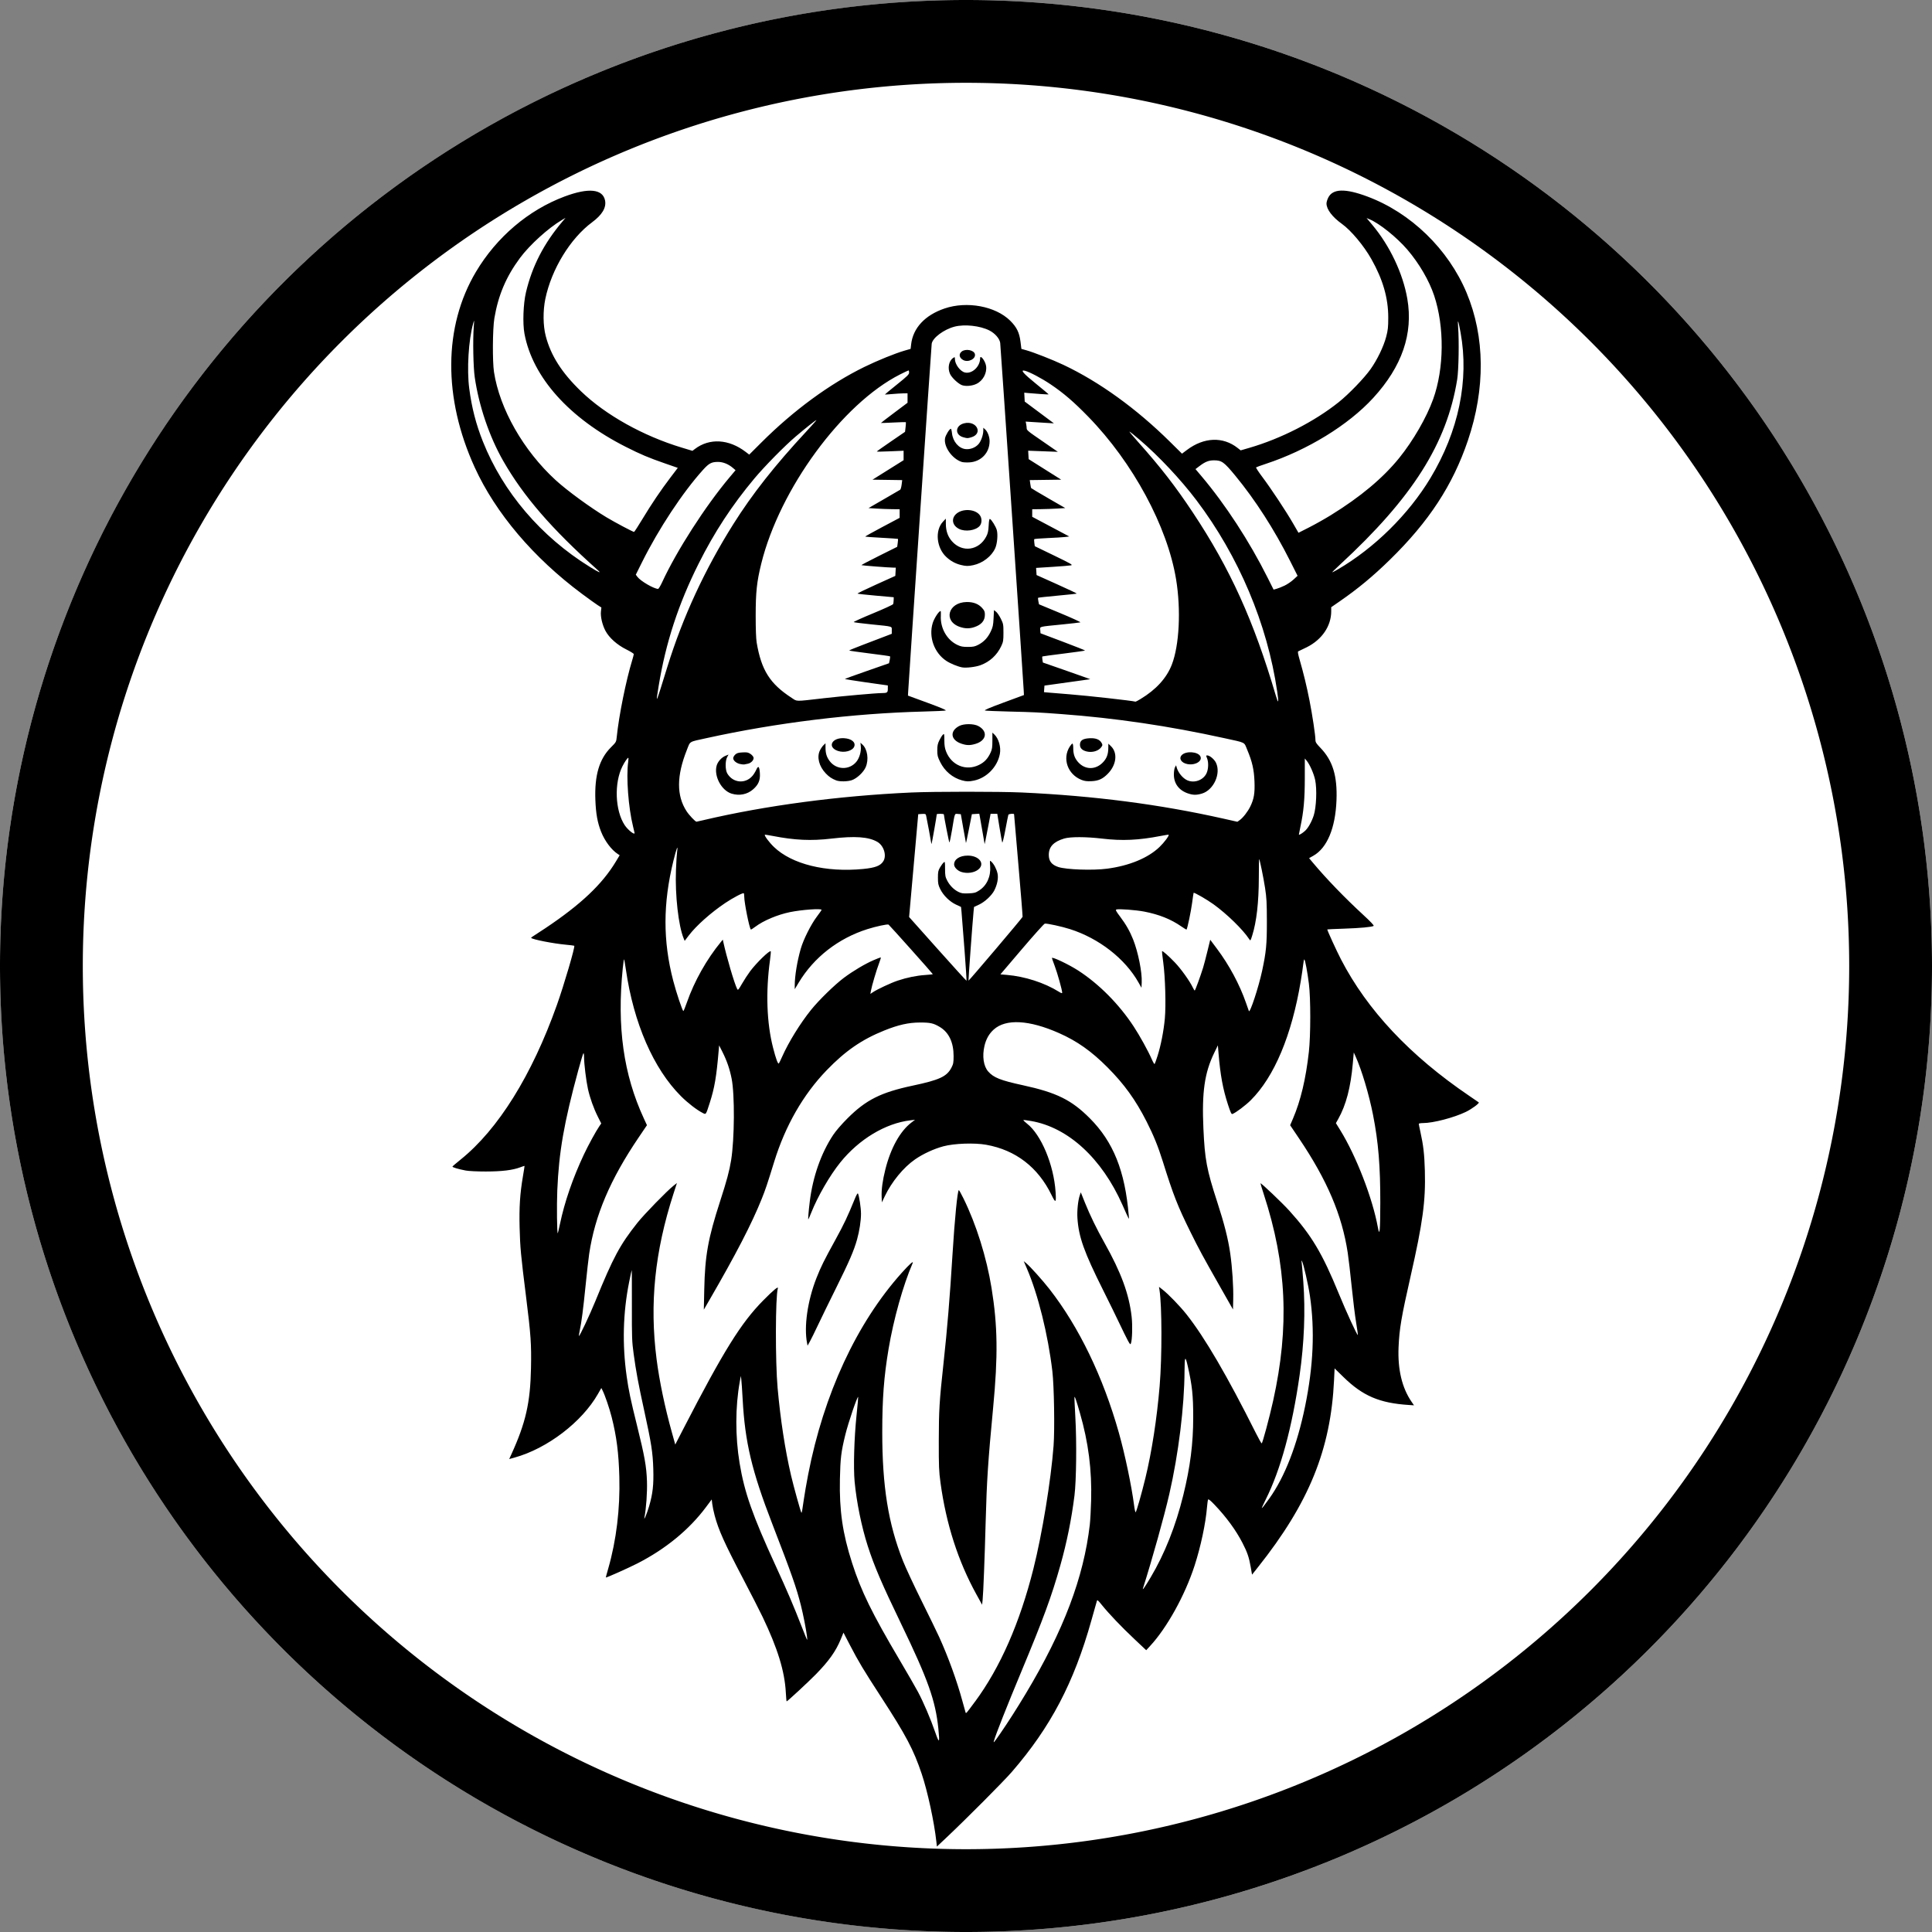 <?xml version="1.0" encoding="UTF-8" standalone="no"?>
<!-- Created with Inkscape (http://www.inkscape.org/) -->

<svg
   width="350mm"
   height="350mm"
   viewBox="0 0 350 350"
   version="1.1"
   id="svg19910"
   xml:space="preserve"
   inkscape:version="1.2.2 (732a01da63, 2022-12-09)"
   sodipodi:docname="odin.svg"
   xmlns:inkscape="http://www.inkscape.org/namespaces/inkscape"
   xmlns:sodipodi="http://sodipodi.sourceforge.net/DTD/sodipodi-0.dtd"
   xmlns="http://www.w3.org/2000/svg"
   xmlns:svg="http://www.w3.org/2000/svg"><rect x="0" y="0" width="350" height="350" fill="#808080" stroke="none"/><sodipodi:namedview
     id="namedview19912"
     pagecolor="#505050"
     bordercolor="#eeeeee"
     borderopacity="1"
     inkscape:showpageshadow="0"
     inkscape:pageopacity="0"
     inkscape:pagecheckerboard="0"
     inkscape:deskcolor="#505050"
     inkscape:document-units="mm"
     showgrid="false"
     inkscape:zoom="0.25323113"
     inkscape:cx="1775.0582"
     inkscape:cy="566.67599"
     inkscape:window-width="1920"
     inkscape:window-height="991"
     inkscape:window-x="-9"
     inkscape:window-y="-9"
     inkscape:window-maximized="1"
     inkscape:current-layer="layer1" /><defs
     id="defs19907" /><g
     inkscape:label="Vrstva 1"
     inkscape:groupmode="layer"
     id="layer1"><circle
       style="fill:#ffffff;fill-opacity:1;stroke-width:0.305"
       id="path340"
       cx="175"
       cy="175"
       r="175" /><path
       id="path340-9"
       style="fill:#000000;fill-opacity:1;stroke-width:0.305"
       d="M 175,0 A 175,175 0 0 0 0,175 175,175 0 0 0 175,350 175,175 0 0 0 350,175 175,175 0 0 0 175,0 Z m 0,15 A 160,160 0 0 1 335,175 160,160 0 0 1 175,335 160,160 0 0 1 15,175 160,160 0 0 1 175,15 Z" /><path
       style="fill:#000000;stroke-width:0.143"
       d="m 169.63,333.629 c -0.398,-3.607 -1.589,-9.11 -2.658,-12.285 -1.483,-4.403 -2.82,-6.933 -7.35,-13.909 -3.207,-4.938 -4.069,-6.373 -5.608,-9.335 l -1.212,-2.331 -0.477,1.166 c -0.896,2.19 -2.155,3.963 -4.545,6.404 -1.346,1.374 -5.135,4.883 -5.273,4.883 -0.034,0 -0.1,-0.724 -0.148,-1.608 -0.209,-3.859 -1.473,-7.977 -4.202,-13.685 -0.545,-1.14 -2.121,-4.227 -3.502,-6.861 -3.406,-6.492 -4.471,-8.856 -5.183,-11.506 -0.19,-0.707 -0.389,-1.655 -0.441,-2.105 l -0.096,-0.818 -1.042,1.397 c -3.039,4.075 -7.318,7.585 -12.434,10.199 -1.621,0.828 -5.475,2.548 -5.71,2.548 -0.016,0 0.181,-0.729 0.437,-1.62 1.471,-5.119 2.167,-10.858 2.012,-16.603 -0.117,-4.358 -0.497,-7.316 -1.392,-10.848 -0.413,-1.628 -1.222,-3.99 -1.663,-4.852 l -0.208,-0.407 -0.613,1.075 c -2.899,5.087 -9.181,9.883 -15.09,11.521 l -0.986,0.273 0.37,-0.811 c 2.617,-5.729 3.45,-9.373 3.577,-15.64 0.088,-4.354 -0.029,-6.067 -0.887,-12.899 -0.95,-7.568 -1.085,-9.007 -1.174,-12.592 -0.092,-3.67 0.066,-6.138 0.589,-9.204 0.181,-1.061 0.318,-1.944 0.305,-1.962 -0.013,-0.018 -0.358,0.095 -0.767,0.25 -1.376,0.523 -3.332,0.762 -6.243,0.764 -1.567,0.002 -3.109,-0.073 -3.645,-0.175 -1.349,-0.256 -2.456,-0.588 -2.404,-0.72 0.025,-0.063 0.689,-0.632 1.475,-1.264 6.807,-5.472 12.913,-15.273 17.439,-27.991 1.306,-3.672 3.33,-10.568 3.153,-10.745 -0.03,-0.03 -0.719,-0.115 -1.533,-0.191 -2.272,-0.211 -5.976,-0.934 -6.265,-1.223 -0.039,-0.039 0.057,-0.143 0.214,-0.23 0.157,-0.087 1.217,-0.782 2.357,-1.544 6.415,-4.287 10.283,-7.944 12.764,-12.068 l 0.688,-1.143 -0.329,-0.214 c -1.171,-0.764 -2.371,-2.364 -3.036,-4.047 -0.653,-1.653 -0.942,-3.261 -1.037,-5.753 -0.168,-4.455 0.708,-7.421 2.815,-9.528 0.958,-0.958 0.965,-0.971 1.062,-1.931 0.386,-3.813 1.671,-10.176 2.803,-13.881 0.153,-0.5 0.278,-0.987 0.278,-1.083 0,-0.096 -0.615,-0.48 -1.366,-0.853 -1.657,-0.823 -3.089,-2.1 -3.755,-3.349 -0.58,-1.087 -0.933,-2.597 -0.827,-3.527 l 0.082,-0.716 -0.653,-0.413 c -0.359,-0.227 -1.66,-1.162 -2.891,-2.078 C 96.626,101.026 89.789,92.964 86.001,84.675 80.255,72.103 80.333,59.156 86.216,49.257 c 3.743,-6.299 9.523,-11.215 16.057,-13.656 4.365,-1.631 6.948,-1.369 7.344,0.743 0.24,1.279 -0.537,2.577 -2.344,3.915 -3.956,2.929 -7.365,8.511 -8.481,13.885 -0.446,2.149 -0.419,4.835 0.068,6.709 0.925,3.563 2.911,6.676 6.407,10.043 4.452,4.288 11.242,8.08 18.26,10.198 l 1.918,0.579 0.438,-0.334 c 2.645,-2.013 6.155,-1.81 9.216,0.535 l 0.631,0.483 2.21,-2.205 c 5.84,-5.826 12.35,-10.599 18.682,-13.695 2.364,-1.156 5.545,-2.445 7.246,-2.937 l 1.1,-0.318 0.09,-0.802 c 0.335,-2.975 2.503,-5.306 6.061,-6.516 4.054,-1.379 9.227,-0.417 11.885,2.211 1.191,1.178 1.666,2.153 1.876,3.852 l 0.155,1.259 0.872,0.242 c 1.346,0.373 4.826,1.741 6.765,2.659 6.498,3.076 13.201,7.918 19.286,13.932 l 2.172,2.147 0.891,-0.67 c 3.085,-2.321 6.527,-2.457 9.186,-0.364 l 0.553,0.435 1.561,-0.453 c 5.755,-1.672 11.793,-4.758 16.201,-8.278 1.829,-1.461 4.601,-4.334 5.767,-5.976 1.209,-1.704 2.363,-4.093 2.827,-5.852 0.323,-1.227 0.377,-1.723 0.379,-3.502 0.003,-3.535 -0.959,-6.87 -3.057,-10.591 -1.37,-2.43 -3.687,-5.198 -5.344,-6.383 -1.734,-1.24 -2.782,-2.627 -2.786,-3.685 -0.002,-0.239 0.143,-0.721 0.32,-1.072 0.82,-1.626 3.065,-1.688 7.076,-0.195 7.861,2.926 14.662,9.519 17.978,17.427 3.346,7.981 3.429,17.374 0.234,26.795 -2.739,8.078 -7.059,14.68 -14.124,21.582 -3.069,2.999 -5.774,5.24 -9.087,7.531 l -1.542,1.066 v 0.745 c 0,2.668 -1.674,5.129 -4.426,6.506 -0.753,0.377 -1.447,0.712 -1.543,0.744 -0.126,0.043 -0.056,0.467 0.259,1.559 0.706,2.447 1.258,4.726 1.775,7.335 0.513,2.59 1.076,6.334 1.076,7.16 0,0.407 0.151,0.646 0.893,1.414 2.241,2.318 3.092,5.095 2.92,9.524 -0.196,5.035 -1.7,8.632 -4.199,10.042 l -0.765,0.432 0.675,0.806 c 2.448,2.922 5.742,6.337 9.089,9.423 1.405,1.295 2.05,1.98 1.929,2.047 -0.372,0.208 -2.415,0.397 -5.361,0.495 -1.67,0.056 -3.037,0.118 -3.037,0.139 0,0.205 1.67,3.853 2.483,5.423 4.769,9.214 12.512,17.453 23.244,24.734 0.904,0.613 1.676,1.142 1.715,1.176 0.172,0.146 -1.25,1.198 -2.326,1.719 -2.146,1.041 -5.923,2.029 -7.758,2.029 -0.429,0 -0.779,0.065 -0.779,0.144 0,0.079 0.128,0.72 0.285,1.423 0.542,2.432 0.733,4.091 0.815,7.08 0.151,5.492 -0.371,9.354 -2.579,19.087 -1.678,7.396 -2.042,9.541 -2.184,12.857 -0.173,4.049 0.623,7.385 2.366,9.918 l 0.43,0.625 -0.96,-0.063 c -5.303,-0.348 -8.322,-1.64 -11.825,-5.064 l -1.599,-1.563 -0.099,2.111 c -0.59,12.569 -4.531,22.262 -13.784,33.905 l -1.073,1.35 -0.247,-1.422 c -0.298,-1.718 -0.618,-2.65 -1.487,-4.332 -1.196,-2.315 -2.916,-4.666 -5.067,-6.923 -0.73,-0.766 -1.093,-1.057 -1.161,-0.929 -0.054,0.102 -0.144,0.733 -0.199,1.401 -0.241,2.938 -1.132,7.126 -2.251,10.577 -1.736,5.357 -4.998,11.249 -8.058,14.553 l -0.704,0.761 -2.173,-2.047 c -2.318,-2.183 -4.557,-4.532 -5.871,-6.158 -0.753,-0.932 -0.812,-0.975 -0.907,-0.659 -0.056,0.186 -0.498,1.754 -0.984,3.483 -3.168,11.293 -7.388,19.322 -14.42,27.441 -1.467,1.694 -8.24,8.498 -11.756,11.81 l -1.808,1.703 z m 0.362,-20.477 c -0.526,-5.102 -1.868,-8.879 -6.753,-18.998 -3.478,-7.205 -4.866,-10.441 -6.034,-14.069 -1.119,-3.474 -2.034,-7.958 -2.38,-11.649 -0.24,-2.562 -0.086,-7.926 0.343,-12.026 0.189,-1.808 0.324,-3.31 0.3,-3.339 -0.153,-0.175 -1.791,4.644 -2.341,6.888 -0.748,3.052 -0.89,4.221 -0.969,7.983 -0.119,5.7 0.48,9.829 2.203,15.195 1.643,5.118 3.602,9.115 8.648,17.652 1.371,2.319 2.853,4.892 3.294,5.717 0.99,1.854 2.297,4.915 3.127,7.323 0.724,2.101 0.835,1.968 0.562,-0.677 z m 11.242,0.852 c 1.332,-1.921 2.999,-4.528 4.585,-7.171 6.856,-11.428 10.497,-21.032 11.609,-30.628 0.087,-0.747 0.194,-2.708 0.239,-4.359 0.151,-5.533 -0.484,-10.508 -2.026,-15.865 -0.654,-2.271 -0.903,-3.005 -0.989,-2.914 -0.029,0.03 0.041,1.696 0.157,3.7 0.256,4.441 0.177,11.477 -0.157,14.15 -0.544,4.342 -1.391,8.524 -2.579,12.725 -1.58,5.587 -3.035,9.549 -7.013,19.094 -2.636,6.323 -4.646,11.406 -4.997,12.632 -0.14,0.49 -5.4e-4,0.328 1.173,-1.364 z m -4.611,-5.711 c 4.58,-6.211 8.122,-14.276 10.598,-24.129 1.585,-6.307 3.17,-15.986 3.643,-22.244 0.224,-2.963 0.096,-10.836 -0.22,-13.513 -0.781,-6.616 -2.594,-13.924 -4.618,-18.615 l -0.57,-1.321 0.448,0.367 c 0.709,0.582 2.991,3.122 4.217,4.695 5.347,6.858 9.712,15.892 12.571,26.022 1.101,3.9 2.305,9.636 2.754,13.117 0.099,0.768 0.229,1.347 0.288,1.286 0.17,-0.175 1.06,-3.296 1.763,-6.185 1.158,-4.759 2.092,-10.794 2.586,-16.723 0.44,-5.27 0.422,-14.507 -0.033,-17.36 l -0.09,-0.566 0.631,0.488 c 1.062,0.822 3.168,2.998 4.359,4.503 3.291,4.159 7.383,11.161 12.548,21.475 0.522,1.042 1.002,1.894 1.067,1.894 0.145,0 1.402,-4.675 2.076,-7.718 2.973,-13.426 2.462,-24.679 -1.703,-37.44 -0.345,-1.058 -0.611,-1.939 -0.591,-1.96 0.102,-0.102 3.942,3.547 5.226,4.968 4.016,4.441 5.976,7.724 8.953,14.994 1.347,3.29 3.344,7.632 3.457,7.519 0.031,-0.031 -0.107,-1.045 -0.309,-2.252 -0.201,-1.207 -0.562,-4.124 -0.801,-6.482 -0.239,-2.358 -0.563,-5.135 -0.72,-6.17 -1.034,-6.827 -3.719,-13.136 -8.805,-20.684 l -1.626,-2.414 0.512,-1.193 c 1.389,-3.235 2.33,-7.186 2.879,-12.088 0.335,-2.993 0.339,-9.713 0.006,-12.346 -0.268,-2.12 -0.658,-4.22 -0.817,-4.396 -0.059,-0.065 -0.152,0.321 -0.208,0.858 -0.056,0.537 -0.256,1.908 -0.446,3.048 -1.632,9.811 -4.788,17.335 -9.057,21.586 -0.952,0.948 -2.696,2.259 -3.327,2.501 -0.175,0.067 -0.34,-0.281 -0.798,-1.685 -0.932,-2.853 -1.392,-5.36 -1.725,-9.397 l -0.112,-1.358 -0.659,1.358 c -1.757,3.62 -2.259,7.128 -1.961,13.704 0.255,5.64 0.592,7.432 2.499,13.299 1.291,3.972 1.974,6.67 2.356,9.301 0.372,2.565 0.603,6.079 0.547,8.341 l -0.045,1.838 -2.383,-4.196 c -3.126,-5.506 -3.765,-6.686 -5.337,-9.866 -2.311,-4.673 -3.088,-6.657 -5,-12.767 -0.84,-2.685 -1.666,-4.717 -2.929,-7.204 -1.99,-3.92 -4.048,-6.775 -7.075,-9.814 -2.918,-2.929 -5.519,-4.767 -8.796,-6.216 -5.414,-2.393 -9.62,-2.622 -11.822,-0.642 -0.835,0.751 -1.385,1.719 -1.675,2.949 -0.441,1.871 -0.179,3.681 0.673,4.652 0.975,1.11 2.234,1.61 6.253,2.483 6.137,1.334 8.836,2.664 12.154,5.992 4.262,4.274 6.374,9.541 7.054,17.59 0.077,0.913 0.182,1.088 -1.14,-1.896 -3.738,-8.438 -9.828,-14.034 -16.54,-15.198 -0.693,-0.12 -1.319,-0.198 -1.392,-0.174 -0.073,0.025 0.207,0.308 0.623,0.63 2.581,1.996 4.872,7.469 5.197,12.416 0.13,1.98 0.011,2.065 -0.737,0.527 -2.449,-5.031 -6.494,-8.141 -11.836,-9.097 -2.114,-0.378 -5.793,-0.247 -7.748,0.277 -1.72,0.461 -3.687,1.368 -5.135,2.37 -2.099,1.451 -4.239,4.057 -5.487,6.681 l -0.526,1.106 -0.044,-1 c -0.057,-1.301 0.173,-2.991 0.68,-4.997 0.975,-3.86 2.661,-6.891 4.704,-8.457 l 0.663,-0.508 -0.858,0.102 c -4.499,0.537 -9.281,3.415 -12.682,7.632 -1.89,2.344 -4.086,6.141 -5.257,9.091 -0.249,0.626 -0.486,1.171 -0.527,1.21 -0.082,0.079 0.038,-1.431 0.256,-3.216 0.55,-4.498 2.053,-8.773 4.245,-12.077 0.488,-0.735 1.513,-1.922 2.597,-3.005 3.348,-3.346 6.04,-4.697 11.804,-5.921 4.883,-1.037 6.187,-1.645 7.031,-3.277 0.331,-0.64 0.379,-0.902 0.38,-2.09 0.003,-2.462 -0.858,-4.276 -2.493,-5.257 -1.15,-0.689 -1.729,-0.819 -3.64,-0.811 -2.037,0.009 -3.861,0.418 -6.409,1.44 -4.077,1.636 -7.062,3.694 -10.458,7.213 -4.249,4.402 -7.481,10.039 -9.499,16.566 -1.285,4.157 -1.566,4.993 -2.257,6.718 -1.796,4.486 -4.676,10.054 -9.538,18.438 l -0.953,1.644 0.077,-3.645 c 0.13,-6.145 0.688,-9.253 2.874,-16.003 1.213,-3.746 1.678,-5.478 1.992,-7.421 0.622,-3.843 0.671,-11.908 0.09,-14.795 -0.359,-1.788 -0.863,-3.243 -1.687,-4.874 l -0.578,-1.143 -0.078,0.929 c -0.402,4.757 -0.747,6.78 -1.617,9.483 -0.72,2.237 -0.661,2.154 -1.307,1.821 -1.068,-0.55 -2.685,-1.802 -3.906,-3.023 -4.983,-4.983 -8.57,-13.219 -9.975,-22.902 -0.146,-1.006 -0.296,-1.859 -0.333,-1.896 -0.037,-0.037 -0.143,0.683 -0.236,1.6 -1.079,10.644 0.125,19.242 3.813,27.223 l 0.568,1.229 -1.491,2.202 c -5.173,7.637 -7.932,14.125 -8.977,21.108 -0.121,0.808 -0.413,3.381 -0.648,5.717 -0.443,4.398 -0.727,6.583 -1.061,8.178 -0.107,0.511 -0.173,0.952 -0.147,0.98 0.108,0.115 1.957,-3.807 2.989,-6.34 3.227,-7.916 4.431,-10.16 7.596,-14.15 1.223,-1.542 5.413,-5.844 6.577,-6.753 l 0.59,-0.461 -0.629,1.949 c -3.394,10.525 -4.349,19.901 -3.054,29.98 0.507,3.948 1.498,8.693 2.764,13.23 l 0.617,2.213 1.547,-2.999 c 7.185,-13.923 10.38,-19.057 14.368,-23.089 1.928,-1.949 2.812,-2.675 2.667,-2.192 -0.447,1.5 -0.471,13.245 -0.037,18.066 0.516,5.731 1.35,11.157 2.427,15.794 0.461,1.985 1.754,6.644 1.878,6.769 0.076,0.076 0.157,-0.365 0.432,-2.338 0.131,-0.943 0.488,-3.001 0.793,-4.574 2.821,-14.558 8.781,-27.415 16.929,-36.517 1.45,-1.619 2.23,-2.311 1.996,-1.77 -1.721,3.975 -3.45,10.139 -4.354,15.518 -0.842,5.01 -1.144,8.979 -1.147,15.053 -0.003,9.839 1.085,16.62 3.75,23.352 0.485,1.226 2.001,4.481 3.368,7.232 1.367,2.751 2.807,5.71 3.2,6.575 1.644,3.618 3.207,7.929 4.198,11.577 0.278,1.022 0.538,1.954 0.578,2.072 0.084,0.247 0.095,0.234 1.69,-1.929 z m 0.27,-19.438 c -3.321,-6.018 -5.489,-12.755 -6.509,-20.224 -0.287,-2.105 -0.321,-2.927 -0.314,-7.647 0.009,-5.502 0.11,-7.176 0.847,-13.936 0.685,-6.281 1.153,-11.944 1.637,-19.796 0.401,-6.499 0.909,-11.649 1.151,-11.649 0.053,0 0.429,0.675 0.835,1.5 2.322,4.718 4.186,10.665 5.086,16.223 1.114,6.882 1.185,12.272 0.286,21.725 -0.929,9.771 -1.149,13.129 -1.351,20.653 -0.175,6.525 -0.426,12.972 -0.552,14.15 l -0.091,0.858 z m -30.679,-45.5 c -0.599,-2.997 0.081,-7.736 1.699,-11.834 0.816,-2.067 1.341,-3.126 3.456,-6.972 1.52,-2.763 2.213,-4.227 3.474,-7.338 0.292,-0.719 0.519,-1.11 0.581,-0.999 0.217,0.387 0.555,2.62 0.554,3.661 -5.5e-4,1.298 -0.277,3.106 -0.715,4.672 -0.559,2.002 -1.435,4.031 -3.76,8.711 -1.25,2.516 -2.742,5.571 -3.315,6.789 -0.574,1.218 -1.233,2.558 -1.466,2.976 l -0.423,0.761 z m 58.09,-0.535 c -0.253,-0.465 -0.915,-1.811 -1.471,-2.99 -0.556,-1.179 -1.9,-3.922 -2.987,-6.096 -3.475,-6.95 -4.433,-9.637 -4.66,-13.068 -0.088,-1.331 0.109,-3.21 0.434,-4.149 l 0.177,-0.512 0.765,1.907 c 0.889,2.216 2.117,4.739 3.542,7.274 3.002,5.342 4.443,9.269 4.902,13.357 0.176,1.565 0.107,4.181 -0.127,4.812 -0.102,0.277 -0.164,0.219 -0.575,-0.536 z m -58.116,53.574 c -0.179,-1.365 -0.672,-3.866 -1.09,-5.538 -0.8,-3.197 -1.685,-5.718 -5.195,-14.793 -3.715,-9.607 -4.946,-14.792 -5.367,-22.61 -0.086,-1.597 -0.195,-3.192 -0.242,-3.546 l -0.086,-0.643 -0.194,1.072 c -0.817,4.517 -0.828,9.894 -0.03,14.722 0.881,5.324 2.335,9.462 6.538,18.604 2.118,4.608 3.247,7.25 4.738,11.089 0.496,1.277 0.928,2.323 0.959,2.323 0.032,0 0.017,-0.306 -0.032,-0.679 z m 62.265,-10.643 c 2.54,-4.27 4.532,-9.288 5.909,-14.882 1.263,-5.132 1.799,-9.33 1.799,-14.109 0,-3.956 -0.189,-5.751 -0.968,-9.192 -0.467,-2.064 -0.59,-1.908 -0.604,0.769 -0.034,6.498 -1.088,15.04 -2.751,22.294 -0.932,4.065 -3.069,11.721 -4.776,17.106 -0.153,0.482 0.342,-0.225 1.39,-1.987 z m -90.853,-12.907 c 0.657,-2.265 0.834,-3.844 0.75,-6.712 -0.087,-2.981 -0.353,-4.688 -1.66,-10.651 -1.043,-4.756 -1.464,-7.023 -1.9,-10.219 -0.308,-2.256 -0.331,-2.888 -0.319,-8.826 0.006,-3.518 -0.006,-6.377 -0.03,-6.354 -0.024,0.024 -0.235,1.005 -0.47,2.18 -1.114,5.566 -1.263,11.274 -0.447,17.066 0.363,2.573 0.699,4.169 1.882,8.94 1.375,5.543 1.706,7.396 1.797,10.076 0.068,1.986 -0.139,4.93 -0.462,6.575 -0.142,0.722 0.49,-0.805 0.859,-2.075 z m 112.335,-1.358 c 2.827,-3.952 5.052,-9.678 6.495,-16.72 1.5,-7.313 1.782,-13.783 0.874,-20.01 -0.286,-1.964 -1.173,-5.845 -1.433,-6.269 -0.114,-0.186 -0.129,-0.161 -0.075,0.123 0.038,0.197 0.176,1.804 0.308,3.573 0.395,5.312 0.167,11.117 -0.667,16.937 -1.365,9.536 -3.427,17.103 -6.137,22.525 -0.393,0.787 -0.713,1.475 -0.712,1.53 0.004,0.13 0.394,-0.36 1.345,-1.689 z M 101.445,221.731 c 0.818,-3.936 2.319,-8.297 4.322,-12.559 0.793,-1.688 2.197,-4.259 2.809,-5.146 l 0.345,-0.5 -0.61,-1.215 c -0.766,-1.526 -1.443,-3.421 -1.799,-5.039 -0.328,-1.487 -0.702,-4.549 -0.702,-5.744 0,-0.491 -0.053,-0.794 -0.124,-0.716 -0.068,0.075 -0.483,1.454 -0.922,3.066 -2.592,9.52 -3.513,14.797 -3.806,21.797 -0.113,2.694 -0.051,7.881 0.091,7.739 0.031,-0.031 0.208,-0.788 0.394,-1.682 z m 148.61,-3.74 c 0.011,-6.739 -0.344,-11.067 -1.317,-16.022 -0.722,-3.681 -2.057,-8.149 -3.164,-10.592 l -0.324,-0.715 -0.177,1.994 c -0.386,4.352 -1.219,7.528 -2.637,10.054 l -0.425,0.757 0.782,1.264 c 2.897,4.683 5.872,12.372 6.822,17.633 0.32,1.77 0.43,0.671 0.438,-4.372 z M 209.705,191.272 c 0.596,-1.877 1.109,-4.508 1.316,-6.748 0.22,-2.386 0.077,-7.474 -0.285,-10.155 -0.149,-1.101 -0.248,-2.025 -0.22,-2.054 0.098,-0.103 1.155,0.826 2.319,2.039 1.116,1.163 2.699,3.374 3.259,4.553 0.14,0.295 0.295,0.536 0.344,0.536 0.086,0 1.019,-2.548 1.517,-4.144 0.135,-0.432 0.48,-1.745 0.767,-2.919 l 0.522,-2.134 1.223,1.633 c 2.21,2.949 4.096,6.462 5.25,9.779 0.246,0.708 0.484,1.383 0.529,1.501 0.183,0.483 1.764,-4.317 2.401,-7.289 0.735,-3.434 0.866,-4.805 0.859,-9.004 -0.005,-3.334 -0.056,-4.245 -0.327,-6.003 -0.292,-1.894 -0.953,-5.126 -1.072,-5.245 -0.027,-0.027 -0.053,1.48 -0.058,3.348 -0.012,4.523 -0.411,8.017 -1.201,10.52 -0.311,0.987 -0.317,0.994 -0.538,0.656 -1.132,-1.735 -4.059,-4.589 -6.512,-6.351 -1.179,-0.847 -3.47,-2.164 -3.563,-2.048 -0.021,0.027 -0.145,0.853 -0.274,1.835 -0.202,1.535 -0.859,4.672 -1.011,4.824 -0.027,0.027 -0.459,-0.235 -0.96,-0.583 -1.856,-1.29 -4.03,-2.161 -6.673,-2.671 -1.545,-0.298 -4.684,-0.534 -5.081,-0.382 -0.18,0.069 -0.045,0.326 0.668,1.272 1.075,1.426 1.781,2.664 2.378,4.167 0.902,2.27 1.631,5.908 1.552,7.743 l -0.043,0.996 -0.531,-0.944 c -2.434,-4.323 -7.154,-8.003 -12.421,-9.682 -1.514,-0.482 -4.171,-1.062 -4.563,-0.994 -0.137,0.024 -2.003,2.101 -4.146,4.617 l -3.897,4.574 1.158,0.097 c 3.274,0.275 6.809,1.416 9.427,3.043 0.464,0.289 0.607,0.327 0.607,0.165 0,-0.448 -0.862,-3.529 -1.348,-4.816 -0.28,-0.741 -0.509,-1.393 -0.509,-1.448 -0.003,-0.292 3.065,1.167 4.761,2.264 3.774,2.442 7.389,6.086 10.044,10.128 1.117,1.7 2.624,4.429 3.289,5.955 0.228,0.524 0.457,0.91 0.508,0.858 0.051,-0.052 0.292,-0.721 0.535,-1.486 z m -68.023,0.176 c 1.174,-2.646 3.289,-6.07 5.25,-8.504 1.432,-1.778 4.281,-4.557 5.951,-5.808 1.627,-1.219 3.852,-2.541 5.36,-3.186 0.655,-0.281 1.244,-0.51 1.307,-0.51 0.063,0 -0.073,0.485 -0.303,1.077 -0.447,1.151 -1.308,4.062 -1.473,4.982 l -0.1,0.557 0.475,-0.318 c 0.793,-0.53 3.265,-1.684 4.464,-2.085 1.686,-0.562 3.418,-0.917 4.98,-1.021 0.766,-0.051 1.394,-0.12 1.394,-0.155 0,-0.085 -7.844,-8.871 -8.014,-8.976 -0.196,-0.121 -2.272,0.323 -3.849,0.823 -5.265,1.669 -9.684,5.112 -12.436,9.69 l -0.714,1.188 9.5e-4,-0.702 c 0.003,-1.697 0.438,-4.35 1.084,-6.611 0.477,-1.67 1.851,-4.415 2.908,-5.811 0.476,-0.629 0.866,-1.192 0.866,-1.251 5.5e-4,-0.282 -3.592,-0.024 -5.711,0.409 -2.268,0.464 -4.822,1.54 -6.289,2.651 -0.412,0.312 -0.778,0.539 -0.812,0.505 -0.275,-0.275 -1.194,-4.853 -1.194,-5.949 0,-0.294 -0.04,-0.574 -0.088,-0.622 -0.133,-0.133 -1.961,0.827 -3.344,1.757 -2.626,1.765 -5.264,4.114 -6.612,5.886 l -0.747,0.982 -0.194,-0.469 c -0.934,-2.262 -1.558,-7.808 -1.387,-12.332 0.054,-1.415 0.146,-2.91 0.206,-3.323 0.211,-1.46 -0.092,-0.72 -0.673,1.644 -1.892,7.695 -1.902,14.492 -0.031,21.689 0.572,2.2 1.679,5.503 1.844,5.502 0.051,0 0.334,-0.693 0.629,-1.539 1.345,-3.853 3.576,-7.824 6.16,-10.967 l 0.353,-0.429 0.077,0.357 c 0.586,2.729 2.049,7.694 2.536,8.603 0.132,0.247 0.235,0.131 0.873,-0.982 0.398,-0.694 1.066,-1.717 1.485,-2.274 1.158,-1.539 3.502,-3.809 3.714,-3.597 0.042,0.042 -0.021,0.774 -0.138,1.628 -0.791,5.744 -0.593,11.363 0.558,15.845 0.527,2.054 0.891,3.034 1.054,2.842 0.059,-0.069 0.321,-0.608 0.583,-1.198 z m 33.029,-19.6 c -0.239,-3.174 -0.474,-6.17 -0.523,-6.658 l -0.088,-0.887 -0.916,-0.429 c -1.148,-0.537 -2.288,-1.658 -2.848,-2.799 -0.365,-0.745 -0.42,-1.018 -0.42,-2.072 0,-1.056 0.049,-1.299 0.378,-1.858 0.208,-0.354 0.497,-0.751 0.643,-0.882 0.256,-0.231 0.265,-0.193 0.269,1.144 0.003,1.221 0.049,1.469 0.391,2.124 0.472,0.905 1.218,1.65 2.056,2.056 0.523,0.253 0.829,0.296 1.808,0.254 1.047,-0.045 1.262,-0.103 1.92,-0.526 1.399,-0.898 2.139,-2.539 1.997,-4.426 -0.08,-1.055 -0.08,-1.056 0.211,-0.793 0.465,0.421 0.952,1.354 1.123,2.153 0.18,0.839 -0.042,1.994 -0.589,3.066 -0.466,0.913 -1.713,2.072 -2.755,2.56 l -0.916,0.429 -0.088,0.887 c -0.167,1.68 -0.955,12.43 -0.914,12.464 0.07,0.057 9.758,-11.369 9.801,-11.56 0.023,-0.099 -0.315,-4.302 -0.75,-9.339 -0.435,-5.037 -0.792,-9.197 -0.792,-9.244 0,-0.169 -0.971,-0.082 -1.037,0.093 -0.037,0.098 -0.282,1.325 -0.544,2.726 -0.274,1.459 -0.517,2.436 -0.569,2.287 -0.051,-0.143 -0.272,-1.37 -0.492,-2.726 l -0.401,-2.466 h -0.606 -0.606 l -0.384,2.037 c -0.211,1.12 -0.454,2.358 -0.54,2.751 l -0.156,0.715 -0.385,-2.227 c -0.212,-1.225 -0.43,-2.466 -0.484,-2.759 l -0.1,-0.532 -0.671,0.043 -0.671,0.043 -0.521,2.644 c -0.287,1.454 -0.534,2.612 -0.55,2.573 -0.016,-0.039 -0.232,-1.229 -0.48,-2.644 l -0.451,-2.573 -0.523,-0.044 c -0.626,-0.052 -0.546,-0.27 -1.065,2.867 -0.218,1.317 -0.439,2.346 -0.49,2.287 -0.08,-0.092 -0.996,-4.77 -0.994,-5.074 4.2e-4,-0.059 -0.289,-0.107 -0.642,-0.107 -0.354,0 -0.643,0.038 -0.643,0.085 0,0.252 -0.883,5.276 -0.937,5.33 -0.035,0.035 -0.064,-0.005 -0.064,-0.09 0,-0.156 -0.791,-4.404 -0.933,-5.011 -0.069,-0.295 -0.148,-0.325 -0.751,-0.286 l -0.674,0.043 -0.735,8.29 c -0.404,4.559 -0.776,8.751 -0.827,9.314 l -0.092,1.024 5.174,5.8 c 2.846,3.19 5.199,5.776 5.228,5.746 0.03,-0.03 -0.142,-2.651 -0.381,-5.824 z m -0.553,-13.884 c -0.707,-0.226 -1.312,-0.852 -1.312,-1.358 0,-0.948 1.013,-1.606 2.474,-1.606 2.045,0 3.174,1.456 1.936,2.497 -0.725,0.61 -2.033,0.807 -3.097,0.466 z m -17.809,-0.541 c 2.237,-0.216 3.19,-0.588 3.694,-1.441 0.613,-1.038 0.055,-2.797 -1.1,-3.467 -1.586,-0.919 -4.06,-1.096 -8.322,-0.594 -3.669,0.432 -6.627,0.297 -10.648,-0.485 -0.747,-0.145 -1.382,-0.242 -1.411,-0.214 -0.146,0.138 0.78,1.385 1.647,2.218 3.248,3.12 9.387,4.635 16.14,3.983 z m 44.229,-0.055 c 4.025,-0.536 7.407,-1.937 9.48,-3.928 0.867,-0.833 1.793,-2.08 1.647,-2.218 -0.029,-0.028 -0.664,0.069 -1.411,0.214 -4.021,0.783 -6.979,0.918 -10.648,0.485 -2.917,-0.344 -5.736,-0.349 -6.861,-0.013 -1.923,0.575 -2.787,1.495 -2.787,2.966 0,1.128 0.519,1.79 1.715,2.19 1.446,0.483 6.274,0.649 8.865,0.304 z m 35.839,-6.844 c 0.561,-0.509 1.194,-1.629 1.57,-2.777 0.48,-1.466 0.616,-4.801 0.264,-6.462 -0.24,-1.133 -0.983,-2.814 -1.538,-3.479 l -0.335,-0.401 -0.002,3.617 c -0.002,3.779 -0.206,6.026 -0.794,8.755 -0.152,0.704 -0.276,1.338 -0.276,1.41 0,0.149 0.63,-0.227 1.11,-0.664 z m -121.456,0.392 c 0,-0.046 -0.124,-0.576 -0.275,-1.179 -0.844,-3.369 -1.269,-9.002 -0.884,-11.708 0.059,-0.413 0.066,-0.75 0.016,-0.75 -0.144,0 -0.649,0.736 -1.052,1.531 -1.536,3.03 -1.343,8.043 0.411,10.685 0.561,0.845 1.783,1.819 1.783,1.422 z m 12.536,-2.355 c 11.273,-2.643 24.416,-4.389 37.56,-4.991 4.034,-0.185 16.099,-0.186 20.081,-0.003 13.081,0.603 24.965,2.145 36.485,4.733 l 2.54,0.571 0.436,-0.31 c 0.59,-0.42 1.458,-1.541 1.902,-2.455 0.673,-1.387 0.843,-2.403 0.76,-4.538 -0.084,-2.161 -0.412,-3.589 -1.32,-5.752 -0.607,-1.446 -0.146,-1.213 -4.142,-2.092 -10.039,-2.209 -19.714,-3.638 -29.586,-4.368 -4.211,-0.312 -4.899,-0.345 -9.362,-0.454 -2.24,-0.055 -4.218,-0.138 -4.395,-0.185 -0.233,-0.062 0.691,-0.46 3.359,-1.445 l 3.68,-1.359 -0.038,-0.784 c -0.09,-1.873 -4.186,-62.447 -4.261,-63.009 -0.103,-0.774 -0.944,-1.742 -1.963,-2.258 -1.683,-0.853 -4.498,-1.16 -6.309,-0.688 -1.935,0.504 -3.969,2.022 -4.138,3.088 -0.058,0.368 -4.103,60.211 -4.268,63.131 l -0.035,0.619 3.548,1.303 c 2.374,0.872 3.462,1.334 3.287,1.396 -0.144,0.051 -1.965,0.137 -4.049,0.19 -12.744,0.326 -26.616,2.027 -39.305,4.821 -3.265,0.719 -2.876,0.481 -3.545,2.164 -1.857,4.669 -1.873,8.248 -0.048,11.062 0.462,0.713 1.591,1.909 1.801,1.909 0.036,0 0.631,-0.133 1.322,-0.294 z m 5.039,-4.785 c -1.831,-0.564 -3.225,-3.159 -2.716,-5.053 0.2,-0.742 0.886,-1.507 1.618,-1.805 l 0.542,-0.221 -0.252,0.469 c -0.367,0.682 -0.353,2.313 0.026,2.955 1.024,1.739 3.286,1.943 4.578,0.414 0.219,-0.259 0.522,-0.751 0.675,-1.093 0.368,-0.829 0.581,-0.604 0.654,0.69 0.07,1.232 -0.267,2.02 -1.223,2.861 -1.053,0.927 -2.494,1.216 -3.902,0.782 z m 82.646,-0.051 c -1.626,-0.562 -2.534,-1.8 -2.525,-3.442 0.003,-0.518 0.093,-1.091 0.204,-1.289 l 0.198,-0.357 0.096,0.358 c 0.261,0.971 1.123,2.016 1.957,2.374 1.271,0.545 2.856,-0.034 3.45,-1.261 0.364,-0.751 0.409,-2.021 0.099,-2.763 -0.189,-0.454 -0.186,-0.496 0.038,-0.496 0.448,0 1.277,0.695 1.583,1.326 0.948,1.959 -0.42,4.961 -2.548,5.59 -0.994,0.294 -1.612,0.284 -2.553,-0.041 z m -63.704,-2.349 c -0.791,-0.31 -1.282,-0.641 -1.879,-1.264 -1.223,-1.278 -1.653,-2.949 -1.069,-4.156 0.168,-0.347 0.466,-0.782 0.662,-0.966 l 0.356,-0.335 9.4e-4,0.775 c 9.3e-4,1.051 0.209,1.724 0.757,2.451 1.211,1.606 3.547,1.671 4.821,0.134 0.555,-0.669 0.905,-1.854 0.818,-2.765 l -0.067,-0.7 0.356,0.327 c 0.92,0.845 1.191,2.717 0.593,4.106 -0.395,0.919 -1.591,2.038 -2.512,2.352 -0.776,0.265 -2.213,0.285 -2.838,0.04 z m 22.797,-0.006 c -1.712,-0.471 -3.135,-1.668 -3.954,-3.325 -0.461,-0.932 -0.524,-1.189 -0.524,-2.114 0,-0.851 0.073,-1.203 0.381,-1.831 0.209,-0.428 0.496,-0.883 0.638,-1.011 0.246,-0.222 0.257,-0.177 0.261,1.014 0.003,0.942 0.081,1.443 0.32,2.053 0.982,2.504 3.613,3.571 5.959,2.416 0.988,-0.486 1.588,-1.127 2.105,-2.247 0.263,-0.571 0.319,-0.942 0.319,-2.147 v -1.456 l 0.335,0.313 c 0.805,0.751 1.253,2.314 1.018,3.554 -0.444,2.342 -2.384,4.338 -4.683,4.819 -0.936,0.196 -1.35,0.189 -2.173,-0.038 z m 21.643,-0.089 c -2.508,-0.995 -3.514,-3.864 -2.116,-6.039 0.189,-0.295 0.408,-0.536 0.485,-0.536 0.078,0 0.141,0.362 0.141,0.805 0,1.094 0.237,1.801 0.837,2.503 1.282,1.498 3.274,1.502 4.623,0.009 0.618,-0.684 0.877,-1.408 0.891,-2.486 l 0.01,-0.814 0.47,0.454 c 1.266,1.223 1,3.427 -0.609,5.036 -0.917,0.917 -1.662,1.249 -2.934,1.307 -0.825,0.038 -1.239,-0.018 -1.797,-0.239 z m -61.872,-2.879 c -0.675,-0.156 -1.22,-0.626 -1.22,-1.052 0,-0.169 0.164,-0.461 0.364,-0.65 0.293,-0.275 0.553,-0.353 1.322,-0.395 0.823,-0.045 1.028,-0.004 1.458,0.286 0.278,0.189 0.521,0.486 0.548,0.67 0.062,0.43 -0.454,0.976 -1.03,1.092 -0.246,0.049 -0.543,0.11 -0.661,0.134 -0.118,0.025 -0.47,-0.014 -0.781,-0.086 z m 81.084,0.022 c -1.133,-0.208 -1.644,-1.03 -1.026,-1.648 0.763,-0.763 2.888,-0.622 3.34,0.222 0.458,0.856 -0.892,1.687 -2.313,1.426 z m -63.362,-2.396 c -1.961,-0.69 -1.075,-2.438 1.163,-2.295 1.317,0.084 2.102,0.722 1.83,1.488 -0.288,0.811 -1.814,1.222 -2.993,0.807 z m 45.108,0.11 c -0.826,-0.2 -1.232,-0.602 -1.232,-1.218 0,-0.782 0.502,-1.12 1.755,-1.182 1.109,-0.055 1.82,0.225 2.169,0.854 0.197,0.356 0.191,0.418 -0.081,0.786 -0.501,0.676 -1.616,1.001 -2.611,0.76 z m -22.742,-1.426 c -1.926,-0.665 -2.117,-2.266 -0.381,-3.187 0.846,-0.449 2.629,-0.449 3.475,0 1.781,0.945 1.51,2.636 -0.52,3.239 -0.992,0.295 -1.605,0.282 -2.574,-0.052 z m 0.142,-13.814 c -0.787,-0.145 -2.114,-0.693 -2.841,-1.173 -2.188,-1.445 -3.233,-4.333 -2.472,-6.837 0.267,-0.88 1.123,-2.193 1.43,-2.194 0.053,-1.4e-4 0.075,0.379 0.048,0.843 -0.126,2.231 1.09,4.39 2.978,5.287 0.646,0.307 0.989,0.373 1.93,0.371 0.963,-0.002 1.26,-0.064 1.885,-0.391 1.004,-0.526 1.713,-1.282 2.244,-2.393 0.382,-0.799 0.454,-1.135 0.516,-2.408 l 0.072,-1.479 0.387,0.305 c 0.213,0.168 0.599,0.736 0.858,1.262 0.446,0.907 0.471,1.04 0.471,2.532 0,1.423 -0.038,1.656 -0.397,2.422 -0.771,1.646 -2.086,2.852 -3.778,3.467 -0.902,0.327 -2.588,0.524 -3.329,0.387 z m -0.401,-7.331 c -3.061,-1.057 -2.11,-4.46 1.258,-4.505 1.198,-0.016 2.118,0.338 2.778,1.068 0.434,0.48 0.509,0.665 0.508,1.242 -0.002,1.073 -0.618,1.798 -1.898,2.233 -0.883,0.3 -1.701,0.288 -2.647,-0.039 z m 0.186,-11.222 c -1,-0.248 -1.857,-0.72 -2.646,-1.458 -1.776,-1.661 -2.069,-4.79 -0.598,-6.367 l 0.528,-0.565 0.005,0.973 c 0.007,1.27 0.368,2.29 1.104,3.126 1.855,2.108 4.897,1.684 6.217,-0.867 0.291,-0.562 0.384,-0.983 0.434,-1.971 0.043,-0.841 0.117,-1.24 0.225,-1.206 0.272,0.085 1.077,1.384 1.247,2.011 0.222,0.821 0.083,2.455 -0.28,3.28 -0.645,1.467 -2.27,2.723 -3.993,3.086 -0.924,0.195 -1.32,0.187 -2.244,-0.042 z m -0.312,-6.526 c -1.176,-0.582 -1.459,-1.765 -0.628,-2.623 1.123,-1.159 3.658,-1.027 4.446,0.231 0.352,0.561 0.307,1.405 -0.1,1.862 -0.731,0.822 -2.592,1.088 -3.718,0.53 z m 0.492,-12.13 c -1.751,-0.565 -3.3,-2.752 -3.04,-4.29 0.093,-0.553 0.809,-1.722 1.054,-1.722 0.067,0 0.159,0.354 0.203,0.787 0.156,1.508 1.21,2.753 2.451,2.893 0.857,0.097 1.794,-0.262 2.355,-0.9 0.466,-0.53 0.87,-1.679 0.87,-2.471 v -0.496 l 0.306,0.272 c 0.473,0.421 0.831,1.341 0.834,2.148 0.01,2.121 -1.553,3.751 -3.699,3.858 -0.519,0.026 -1.119,-0.01 -1.334,-0.079 z m 0.299,-4.465 c -1.602,-0.427 -1.528,-2.124 0.111,-2.537 2.302,-0.58 3.526,1.918 1.251,2.55 -0.632,0.175 -0.655,0.175 -1.361,-0.013 z M 174.299,69.786 c -0.664,-0.223 -1.875,-1.352 -2.187,-2.039 -0.482,-1.06 -0.224,-2.38 0.566,-2.905 0.293,-0.195 0.31,-0.184 0.313,0.205 0.008,0.944 0.947,2.214 1.795,2.427 1.286,0.323 2.77,-1.049 2.774,-2.565 0.002,-0.743 0.939,0.466 1.078,1.39 0.191,1.276 -0.554,2.666 -1.735,3.238 -0.777,0.376 -1.903,0.483 -2.604,0.248 z m 0.19,-4.565 c -0.729,-0.399 -0.848,-1.083 -0.267,-1.54 0.7,-0.551 2.2,-0.271 2.387,0.445 0.227,0.869 -1.193,1.602 -2.121,1.095 z m 56.883,60.022 c -1.779,-12.2 -6.964,-24.48 -14.606,-34.595 -2.843,-3.763 -6.849,-8.029 -10.329,-11 -0.981,-0.838 -1.808,-1.498 -1.838,-1.468 -0.03,0.03 0.68,0.878 1.579,1.885 4.094,4.589 6.743,8.002 9.906,12.764 6.778,10.206 11.032,19.587 15.034,33.154 0.486,1.646 0.569,1.406 0.256,-0.74 z m -24.736,1.377 c 2.807,-1.693 4.712,-3.789 5.652,-6.218 1.355,-3.504 1.677,-9.908 0.776,-15.425 -1.566,-9.587 -7.833,-21.197 -15.921,-29.494 -2.614,-2.682 -4.443,-4.255 -6.789,-5.84 -1.642,-1.11 -3.834,-2.267 -4.693,-2.479 -0.897,-0.221 -0.288,0.489 2.024,2.362 1.283,1.039 2.312,1.905 2.287,1.924 -0.046,0.035 -2.632,-0.137 -3.805,-0.253 l -0.614,-0.06 0.042,0.805 0.042,0.805 2.644,1.973 2.644,1.973 -1.358,-0.082 c -0.747,-0.045 -1.897,-0.117 -2.557,-0.16 l -1.199,-0.077 0.091,0.456 c 0.05,0.251 0.091,0.605 0.091,0.788 0,0.258 0.296,0.537 1.322,1.247 0.727,0.503 1.997,1.381 2.823,1.951 l 1.501,1.037 -2.688,-0.102 -2.688,-0.102 0.044,0.765 0.044,0.765 2.949,1.859 2.949,1.859 -2.85,0.039 -2.85,0.039 0.098,0.676 c 0.054,0.372 0.12,0.715 0.147,0.762 0.027,0.047 1.43,0.883 3.118,1.858 l 3.07,1.772 -1.457,0.09 c -0.801,0.049 -2.148,0.098 -2.993,0.107 l -1.536,0.018 v 0.683 0.683 l 3.357,1.783 3.357,1.783 -0.748,0.093 c -0.412,0.051 -1.826,0.138 -3.143,0.194 -1.317,0.056 -2.422,0.145 -2.456,0.199 -0.033,0.054 -0.025,0.363 0.018,0.686 l 0.079,0.587 3.496,1.692 c 3.088,1.495 3.447,1.702 3.07,1.78 -0.235,0.048 -1.754,0.172 -3.377,0.275 l -2.951,0.188 0.043,0.648 0.043,0.648 3.671,1.648 c 2.019,0.906 3.644,1.675 3.611,1.708 -0.033,0.033 -1.606,0.201 -3.494,0.374 -1.889,0.172 -3.467,0.346 -3.506,0.385 -0.039,0.039 -0.02,0.321 0.043,0.627 l 0.115,0.555 3.853,1.6 c 2.119,0.88 3.757,1.632 3.639,1.67 -0.118,0.038 -1.565,0.205 -3.216,0.371 -4.449,0.447 -4.097,0.356 -4.045,1.036 l 0.043,0.571 4.035,1.523 c 2.219,0.838 4.036,1.557 4.038,1.599 0.002,0.042 -1.716,0.288 -3.818,0.548 -2.101,0.26 -3.86,0.497 -3.909,0.527 -0.049,0.03 -0.05,0.291 -0.003,0.579 l 0.086,0.524 3.645,1.269 c 2.005,0.698 3.934,1.378 4.288,1.511 l 0.643,0.242 -4.145,0.578 -4.145,0.578 -0.043,0.595 -0.043,0.595 0.901,0.081 c 0.496,0.045 2.155,0.18 3.688,0.302 3.377,0.267 11.184,1.138 12.006,1.339 0.039,0.01 0.452,-0.212 0.917,-0.493 z m -57.517,-0.119 c 3.579,-0.408 9.572,-0.94 10.601,-0.942 1,-0.002 1.119,-0.084 1.119,-0.78 v -0.606 l -3.924,-0.553 c -2.158,-0.304 -3.89,-0.587 -3.848,-0.63 0.042,-0.042 1.856,-0.698 4.031,-1.456 l 3.955,-1.379 0.128,-0.589 c 0.07,-0.324 0.094,-0.623 0.052,-0.665 -0.042,-0.042 -1.724,-0.28 -3.737,-0.529 -2.014,-0.249 -3.661,-0.488 -3.661,-0.53 0,-0.042 1.077,-0.487 2.394,-0.988 1.317,-0.501 3.053,-1.164 3.859,-1.474 l 1.465,-0.563 v -0.63 c 0,-0.762 0.313,-0.671 -3.716,-1.079 -1.69,-0.171 -3.122,-0.354 -3.182,-0.407 -0.06,-0.053 1.506,-0.763 3.48,-1.578 1.974,-0.815 3.625,-1.573 3.667,-1.684 0.043,-0.111 0.084,-0.437 0.093,-0.724 l 0.015,-0.522 -3.242,-0.288 c -1.783,-0.158 -3.278,-0.324 -3.322,-0.368 -0.044,-0.044 1.479,-0.785 3.385,-1.645 l 3.465,-1.565 0.043,-0.747 0.043,-0.747 -0.472,-0.004 c -0.84,-0.007 -5.697,-0.385 -5.759,-0.447 -0.033,-0.033 1.412,-0.794 3.211,-1.691 l 3.272,-1.631 0.096,-0.695 c 0.053,-0.382 0.073,-0.716 0.045,-0.741 -0.028,-0.025 -1.362,-0.116 -2.965,-0.202 -1.603,-0.086 -2.941,-0.182 -2.973,-0.213 -0.032,-0.032 1.36,-0.81 3.093,-1.729 l 3.151,-1.671 v -0.776 -0.776 l -1.394,-0.017 c -0.766,-0.01 -2.036,-0.057 -2.82,-0.107 l -1.427,-0.09 2.785,-1.609 c 1.532,-0.885 2.858,-1.657 2.949,-1.715 0.09,-0.058 0.21,-0.474 0.266,-0.925 l 0.102,-0.819 -2.689,-0.039 -2.689,-0.039 2.816,-1.765 2.816,-1.765 v -0.857 -0.857 l -2.43,0.104 c -1.336,0.057 -2.43,0.075 -2.43,0.039 0,-0.036 1.152,-0.853 2.56,-1.817 l 2.56,-1.752 0.099,-0.854 c 0.054,-0.47 0.076,-0.873 0.048,-0.897 -0.028,-0.024 -1.048,0.006 -2.266,0.067 -1.218,0.06 -2.229,0.097 -2.245,0.082 -0.016,-0.015 1.061,-0.846 2.394,-1.845 l 2.424,-1.817 v -0.857 -0.857 l -0.75,0.01 c -0.413,0.006 -1.329,0.062 -2.037,0.125 -0.707,0.063 -1.302,0.102 -1.321,0.086 -0.019,-0.016 0.96,-0.828 2.177,-1.805 1.881,-1.51 2.212,-1.834 2.215,-2.168 0.002,-0.216 -0.045,-0.392 -0.104,-0.392 -0.059,5.44e-4 -0.75,0.327 -1.536,0.725 -10.491,5.313 -21.809,20.746 -25.148,34.291 -0.806,3.27 -1.006,5.144 -1.007,9.433 -5.4e-4,2.415 0.065,4.176 0.181,4.86 0.848,4.996 2.403,7.456 6.321,10 1.071,0.695 0.486,0.686 5.717,0.09 z m -28.209,-5.731 c 2.775,-8.964 6.773,-17.608 11.948,-25.832 3.417,-5.431 7.519,-10.639 13.172,-16.725 1.077,-1.16 1.919,-2.108 1.87,-2.108 -0.136,0 -1.964,1.45 -3.783,3 -2.011,1.714 -5.598,5.361 -7.451,7.576 -4.057,4.85 -7.245,9.718 -10.108,15.436 -3.663,7.315 -5.958,14.342 -7.235,22.149 -0.576,3.525 -0.608,3.595 1.587,-3.497 z m 111.782,-14.669 c 0.489,-0.231 1.224,-0.728 1.633,-1.105 l 0.744,-0.684 -1.361,-2.705 c -2.861,-5.688 -6.301,-11.04 -9.916,-15.426 -2.052,-2.49 -2.464,-2.787 -3.866,-2.787 -0.941,0 -1.582,0.25 -2.592,1.013 l -0.76,0.574 1.052,1.243 c 4.361,5.156 8.701,11.812 12.017,18.434 l 1.079,2.155 0.54,-0.146 c 0.297,-0.08 0.94,-0.335 1.429,-0.567 z m -112.731,-0.641 c 2.639,-5.712 7.815,-13.762 12.211,-18.993 l 1.081,-1.286 -0.464,-0.398 c -0.828,-0.71 -1.795,-1.103 -2.712,-1.103 -1.178,0 -1.643,0.247 -2.726,1.447 -3.682,4.081 -8.022,10.655 -11.05,16.736 l -1.119,2.247 0.297,0.398 c 0.567,0.76 2.941,2.144 3.733,2.177 0.099,0.004 0.436,-0.547 0.749,-1.224 z M 108.241,103.235 C 99.917,95.787 94.826,89.903 91.157,83.486 c -2.509,-4.387 -4.406,-9.969 -5.157,-15.17 -0.263,-1.823 -0.356,-6.709 -0.173,-9.147 0.096,-1.281 0.096,-1.284 -0.106,-0.572 -0.842,2.973 -1.167,8.341 -0.713,11.792 0.458,3.484 1.218,6.437 2.465,9.576 3.654,9.195 10.522,17.248 19.387,22.734 1.729,1.07 2.168,1.24 1.382,0.537 z m 134.095,-0.069 c 6.637,-3.866 12.835,-9.975 16.797,-16.555 5.12,-8.504 7.036,-17.748 5.463,-26.366 -0.407,-2.229 -0.568,-2.617 -0.448,-1.077 0.199,2.557 0.108,7.892 -0.164,9.576 -1.874,11.603 -8.078,21.403 -21.246,33.559 -0.825,0.762 -1.456,1.386 -1.401,1.386 0.055,6e-4 0.505,-0.235 1,-0.524 z m -1.258,-9.83 c 5.352,-3.296 9.456,-6.728 12.403,-10.372 2.528,-3.126 4.958,-7.336 6.151,-10.657 1.992,-5.547 2.062,-13.106 0.172,-18.775 -0.904,-2.712 -2.718,-5.82 -4.846,-8.303 -1.91,-2.228 -5.049,-4.75 -6.849,-5.502 l -0.539,-0.225 0.997,1.187 c 3.206,3.815 5.584,8.822 6.381,13.438 1.092,6.324 -0.951,12.263 -6.182,17.967 -4.504,4.912 -11.905,9.452 -19.464,11.94 -0.904,0.298 -1.691,0.584 -1.75,0.636 -0.058,0.052 0.449,0.832 1.126,1.733 1.571,2.089 4.265,6.155 5.554,8.385 l 1,1.73 1.93,-0.979 c 1.061,-0.538 2.823,-1.529 3.915,-2.202 z m -124.702,0.701 c 1.687,-2.791 3.312,-5.198 5.075,-7.52 l 1.337,-1.76 -2.306,-0.8 c -2.999,-1.041 -4.395,-1.631 -7.102,-2.999 -10.246,-5.181 -16.891,-12.598 -18.367,-20.502 -0.348,-1.862 -0.218,-5.434 0.272,-7.504 1.126,-4.751 3.237,-8.842 6.632,-12.854 l 0.536,-0.634 -0.643,0.379 c -2.464,1.451 -5.849,4.516 -7.611,6.892 -2.503,3.375 -3.937,6.749 -4.638,10.912 -0.32,1.9 -0.363,7.839 -0.07,9.741 1.029,6.692 5.327,14.233 11.16,19.582 2.07,1.898 6.309,4.997 9.235,6.752 1.563,0.937 4.857,2.68 4.986,2.638 0.069,-0.023 0.747,-1.068 1.505,-2.322 z"
       id="path20043" /></g></svg>
